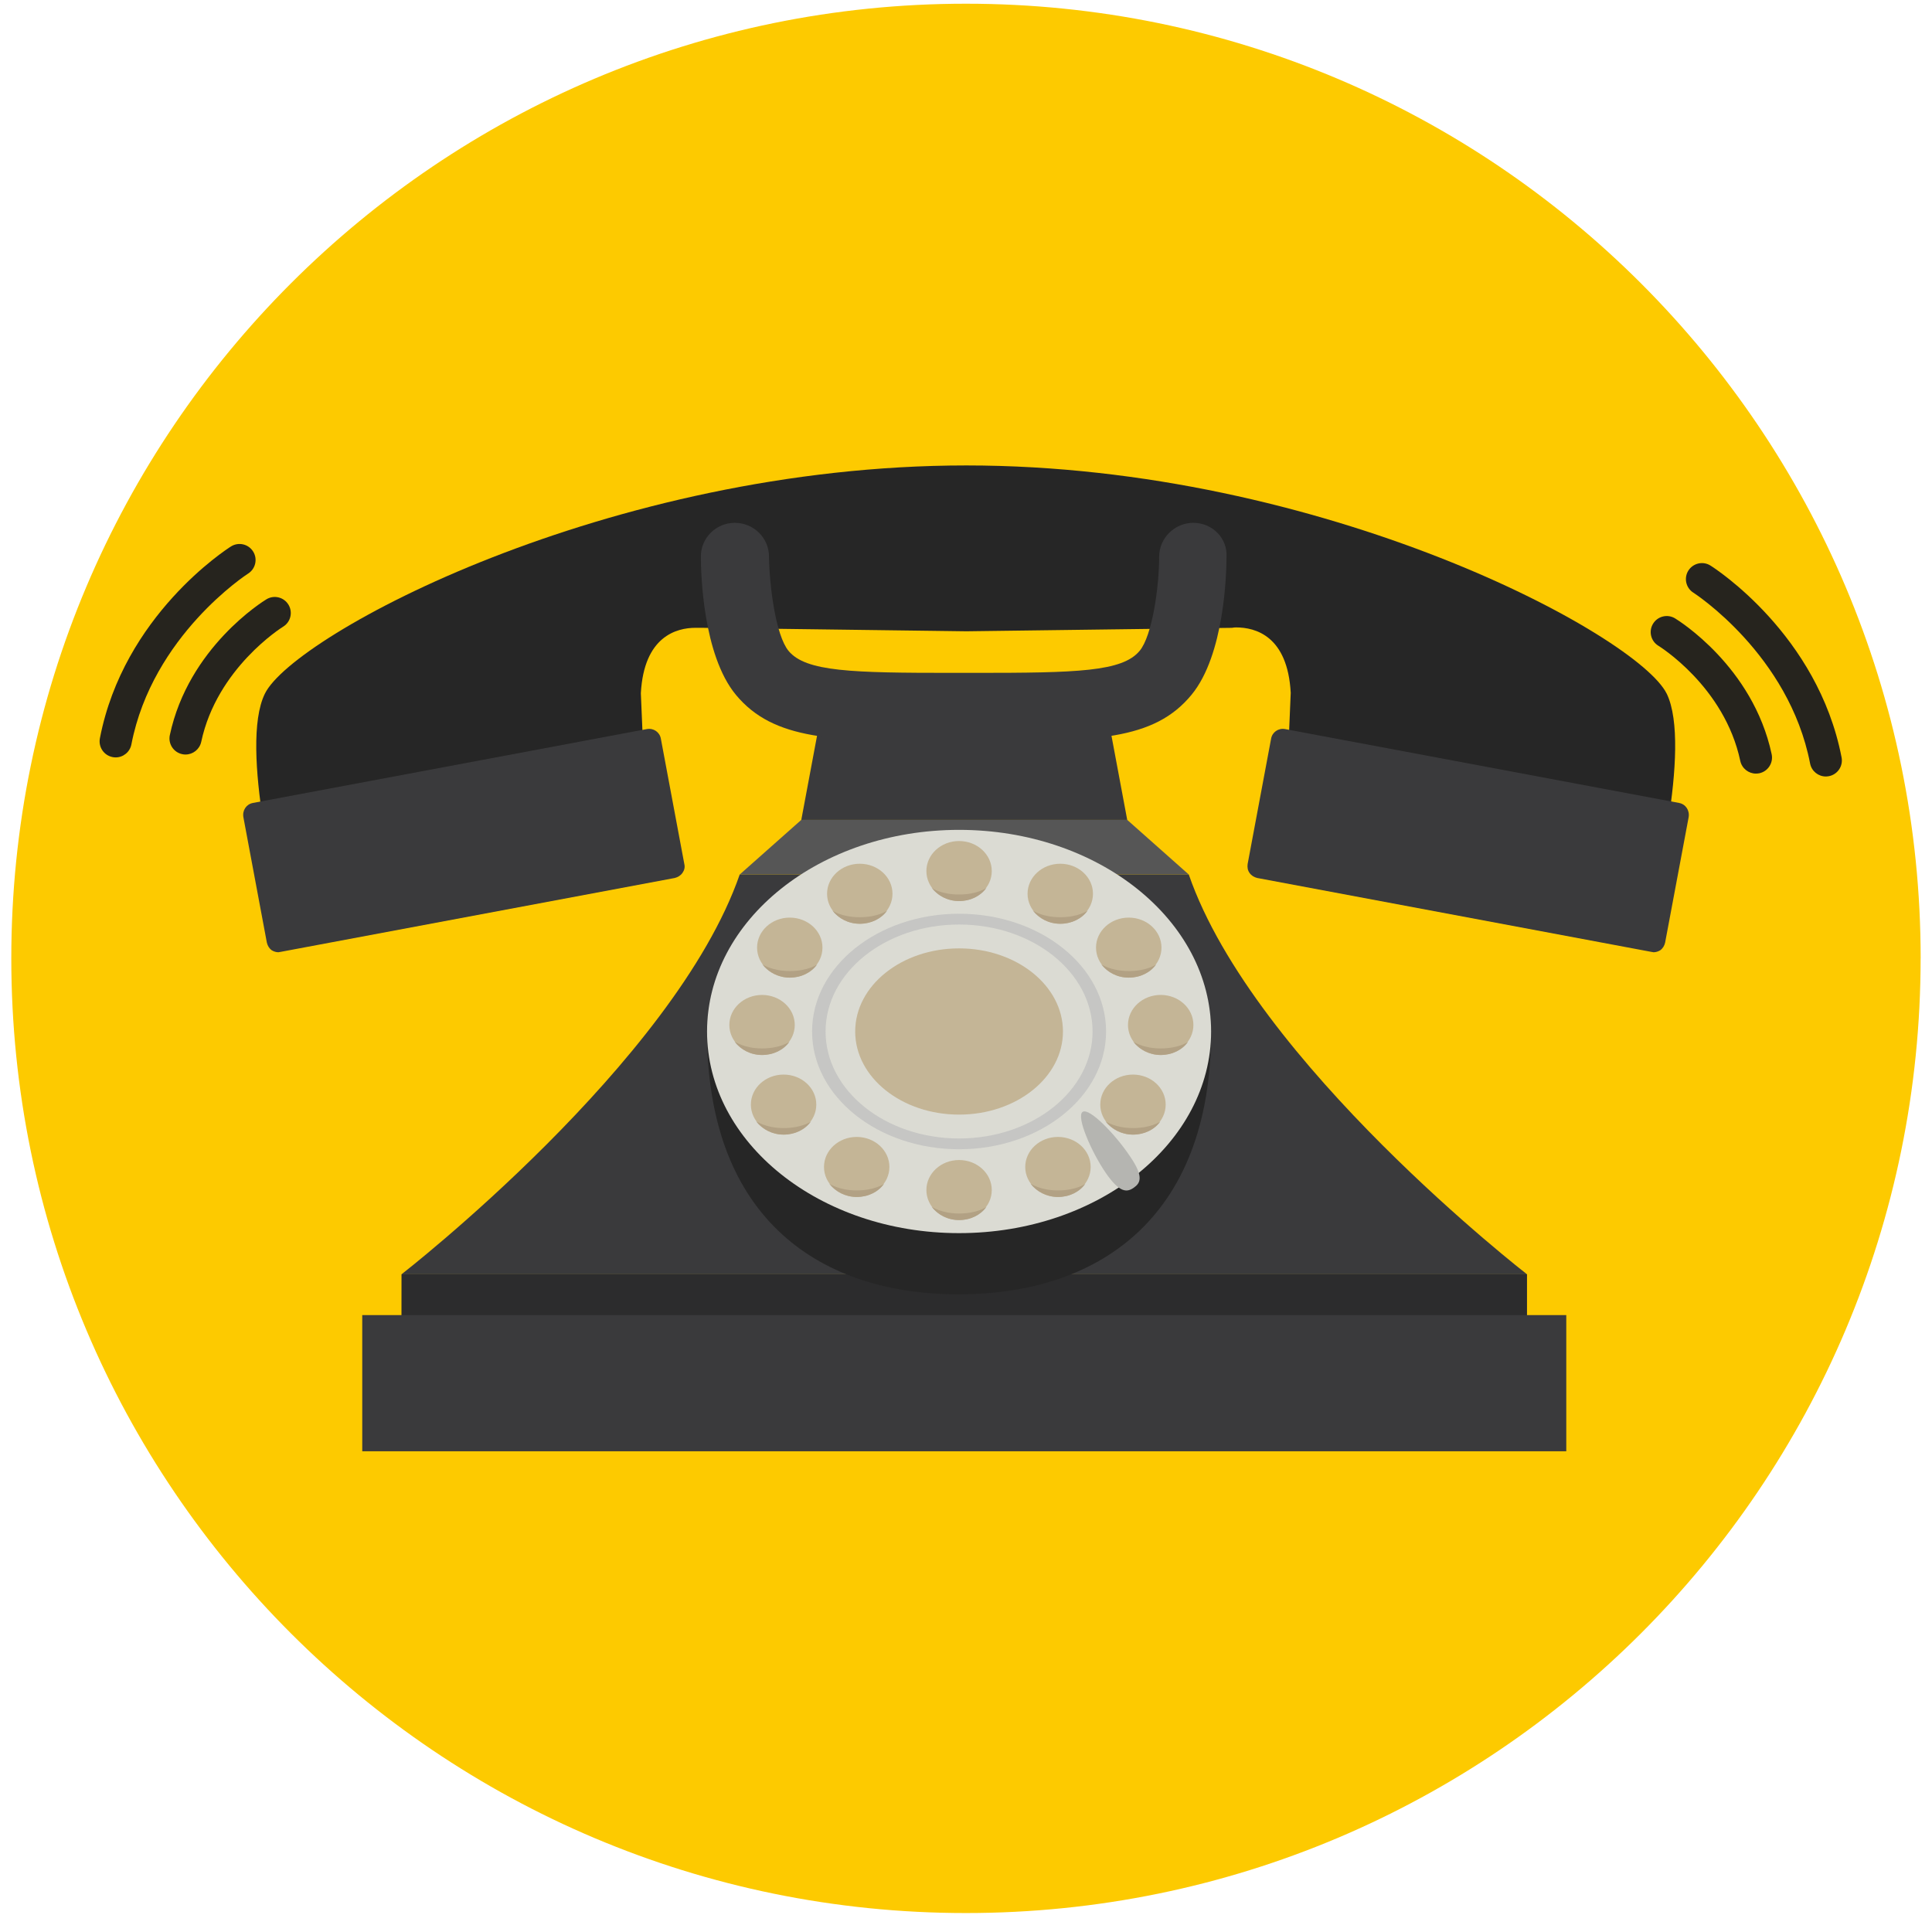 <svg xmlns="http://www.w3.org/2000/svg" width="101" height="101" viewBox="247.14 370.445 101 101"><path d="M347.547 420.547c0-27.56-22.35-49.908-49.908-49.908-27.56 0-49.908 22.348-49.908 49.907 0 27.558 22.35 49.908 49.907 49.908 27.558 0 49.907-22.35 49.907-49.908z" fill="#FDCA00"/><path fill="#565656" d="M309.286 416.162l-3.218-2.856H289.03l-3.22 2.856"/><g fill="#3A3A3C"><path d="M326.968 437.062s-14.28-11.063-17.682-20.9H285.81c-3.4 9.816-17.68 20.9-17.68 20.9h58.838zM305.183 408.578h-15.268l-.885 4.728h17.038"/></g><path fill="#2C2C2D" d="M268.13 437.062h58.838v2.193h-58.84z"/><path fill="#3A3A3C" d="M266.077 439.194h62.944v7.12h-62.943z"/><path d="M334.27 406.707c-1.508-3.057-17.922-11.93-36.61-11.93-18.728 0-35.163 8.852-36.672 11.93-1.368 2.776.785 11.044 1.026 11.97.08.26.342.442.624.38l17.923-3.278c.263-.04.443-.282.443-.544l-.362-8.55c.162-2.977 1.872-3.42 2.857-3.42H283.78l13.88.182 13.818-.18h.06c.02 0 .102-.022.222-.022 1.006 0 2.695.442 2.856 3.42l-.362 8.55c-.02.26.182.5.442.542l17.924 3.28h.1c.242 0 .463-.162.524-.403.242-.884 2.374-9.152 1.027-11.928z" fill="#262626"/><g fill="#3A3A3C"><path d="M309.53 397.776c-.987 0-1.792.804-1.792 1.77 0 1.57-.36 4.144-1.025 4.928-.906 1.086-3.28 1.147-8.59 1.147h-1.167c-5.29 0-7.684-.06-8.59-1.146-.683-.824-1.005-3.44-1.025-4.928 0-.985-.803-1.77-1.79-1.77-.985 0-1.79.804-1.77 1.79 0 .845.1 5.11 1.83 7.202 1.973 2.374 5.05 2.434 11.084 2.434h1.65c6.034 0 9.112-.04 11.083-2.434 1.73-2.092 1.83-6.377 1.83-7.202.063-.986-.743-1.79-1.728-1.79zM334.915 412.42l-20.6-3.862c-.342-.06-.664.16-.725.503l-1.228 6.56c-.02.16 0 .32.102.46.1.142.24.223.402.263l20.6 3.862c.04 0 .08.02.12.02.12 0 .24-.04.342-.1.14-.1.222-.24.26-.402l1.23-6.558c.06-.363-.162-.685-.503-.745zM260.365 412.42l20.598-3.862c.342-.06.665.16.725.503l1.228 6.56c.04.16 0 .32-.1.46-.102.142-.242.223-.403.263l-20.6 3.862c-.04 0-.08.02-.12.02-.12 0-.24-.04-.342-.1-.14-.1-.22-.24-.26-.402l-1.227-6.558c-.062-.363.16-.685.502-.745z"/></g><path d="M284.1 424.37c0-6.217 6.096-6.84 13.177-6.84 7.08 0 13.176.623 13.176 6.84 0 9.937-6.095 13.738-13.176 13.738-7.08.02-13.176-3.782-13.176-13.74z" fill="#262626"/><ellipse cx="297.278" cy="424.369" rx="13.176" ry="10.541" fill="#DBDBD3"/><ellipse cx="297.278" cy="424.369" rx="7.685" ry="6.156" fill="#C6C6C4"/><ellipse cx="297.278" cy="424.369" rx="6.979" ry="5.592" fill="#DBDBD3"/><g fill="#C4B596"><ellipse cx="297.278" cy="424.369" rx="5.431" ry="4.345"/><ellipse cx="297.278" cy="415.981" rx="1.709" ry="1.569"/></g><path d="M297.278 417.208c.944 0 1.428-.343 1.428-.343-.303.423-.824.685-1.428.685s-1.106-.282-1.428-.685c0 0 .482.343 1.428.343z" fill="#B2A184"/><ellipse cx="297.278" cy="432.657" rx="1.709" ry="1.569" fill="#C4B596"/><path d="M297.278 433.884c.944 0 1.428-.342 1.428-.342-.303.423-.824.685-1.428.685s-1.106-.282-1.428-.685c0-.02.482.342 1.428.342z" fill="#B2A184"/><ellipse cx="286.978" cy="424.027" rx="1.71" ry="1.569" fill="#C4B596"/><path d="M286.978 425.254c.945 0 1.428-.342 1.428-.342-.302.423-.824.685-1.428.685s-1.107-.282-1.428-.685c.02-.02.482.342 1.428.342z" fill="#B2A184"/><path d="M306.108 424.027c0-.865.765-1.57 1.71-1.57.946 0 1.71.705 1.71 1.57s-.764 1.57-1.71 1.57-1.71-.704-1.71-1.57z" fill="#C4B596"/><path d="M307.818 425.254c.946 0 1.43-.342 1.43-.342-.303.423-.826.685-1.43.685-.583 0-1.105-.282-1.428-.685 0-.02.482.342 1.428.342z" fill="#B2A184"/><ellipse cx="306.369" cy="428.19" rx="1.71" ry="1.569" fill="#C4B596"/><path d="M306.37 429.418c.944 0 1.427-.34 1.427-.34-.3.42-.823.682-1.428.682-.584 0-1.106-.28-1.43-.683 0-.02.484.34 1.43.34z" fill="#B2A184"/><ellipse cx="288.104" cy="428.19" rx="1.71" ry="1.569" fill="#C4B596"/><path d="M288.104 429.418c.946 0 1.428-.34 1.428-.34-.302.42-.825.682-1.428.682-.583 0-1.105-.28-1.428-.683.02-.02.483.34 1.428.34z" fill="#B2A184"/><ellipse cx="302.447" cy="431.45" rx="1.71" ry="1.569" fill="#C4B596"/><path d="M302.447 432.677c.945 0 1.43-.342 1.43-.342-.302.423-.826.685-1.43.685-.583 0-1.105-.282-1.428-.685.018-.02.482.342 1.427.342z" fill="#B2A184"/><ellipse cx="291.926" cy="431.45" rx="1.71" ry="1.569" fill="#C4B596"/><path d="M291.926 432.677c.945 0 1.428-.342 1.428-.342-.3.423-.823.685-1.428.685-.583 0-1.106-.282-1.428-.685 0-.02.482.342 1.428.342z" fill="#B2A184"/><ellipse cx="302.568" cy="417.168" rx="1.71" ry="1.569" fill="#C4B596"/><path d="M302.568 418.395c.945 0 1.428-.342 1.428-.342-.302.422-.824.684-1.428.684s-1.105-.282-1.428-.684c.02 0 .482.342 1.428.342z" fill="#B2A184"/><ellipse cx="306.148" cy="419.984" rx="1.711" ry="1.569" fill="#C4B596"/><path d="M306.148 421.21c.946 0 1.43-.34 1.43-.34-.303.42-.824.683-1.43.683-.602 0-1.105-.28-1.428-.684 0-.02.482.34 1.428.34z" fill="#B2A184"/><ellipse cx="292.087" cy="417.168" rx="1.71" ry="1.569" fill="#C4B596"/><path d="M292.087 418.395c.945 0 1.43-.342 1.43-.342-.304.422-.827.684-1.43.684s-1.107-.282-1.428-.684c0 0 .48.342 1.427.342z" fill="#B2A184"/><ellipse cx="288.427" cy="419.984" rx="1.709" ry="1.569" fill="#C4B596"/><path d="M288.427 421.21c.944 0 1.428-.34 1.428-.34-.303.42-.826.683-1.428.683-.584 0-1.107-.28-1.428-.684 0-.02.48.34 1.427.34z" fill="#B2A184"/><path d="M306.21 430.888c.743 1.086.543 1.407.2 1.648-.343.24-.725.3-1.47-.784-.743-1.086-1.55-2.938-1.206-3.18.363-.24 1.75 1.228 2.475 2.316z" fill="#B5B5B1"/><path d="M334.273 403.488s3.75 2.27 4.665 6.56" fill="#FDCA00"/><path d="M338.937 410.887c-.387 0-.735-.27-.82-.664-.826-3.89-4.244-5.996-4.278-6.017-.397-.24-.524-.755-.283-1.152.24-.396.755-.522 1.15-.283.166.102 4.072 2.513 5.052 7.104.095.453-.193.898-.646.995-.06.01-.12.017-.177.017z" fill="#26241E"/><path d="M336.114 400.72s5.29 3.338 6.478 9.48" fill="#FDCA00"/><path d="M342.59 411.038c-.394 0-.746-.278-.823-.68-1.102-5.693-6.052-8.898-6.103-8.93-.39-.247-.506-.765-.26-1.156.25-.39.766-.508 1.156-.26.23.144 5.61 3.605 6.853 10.028.088.455-.21.895-.664.982-.054.01-.107.016-.16.016z" fill="#26241E"/><g><path d="M261.504 402.49s-3.752 2.272-4.666 6.56" fill="#FDCA00"/><path d="M256.84 409.89c-.06 0-.118-.007-.176-.02-.453-.096-.742-.542-.646-.994.978-4.59 4.886-7.002 5.052-7.102.396-.24.91-.113 1.15.283.24.396.114.91-.28 1.15-.063.038-3.46 2.167-4.28 6.018-.085.394-.434.664-.82.664z" fill="#26241E"/></g><g><path d="M259.662 399.722s-5.29 3.338-6.477 9.48" fill="#FDCA00"/><path d="M253.187 410.04c-.053 0-.107-.005-.16-.016-.455-.088-.752-.527-.665-.982 1.242-6.423 6.624-9.885 6.853-10.03.392-.246.91-.13 1.156.262.248.39.13.91-.26 1.156-.05.032-5 3.236-6.102 8.93-.077.4-.428.68-.82.68z" fill="#26241E"/></g></svg>
